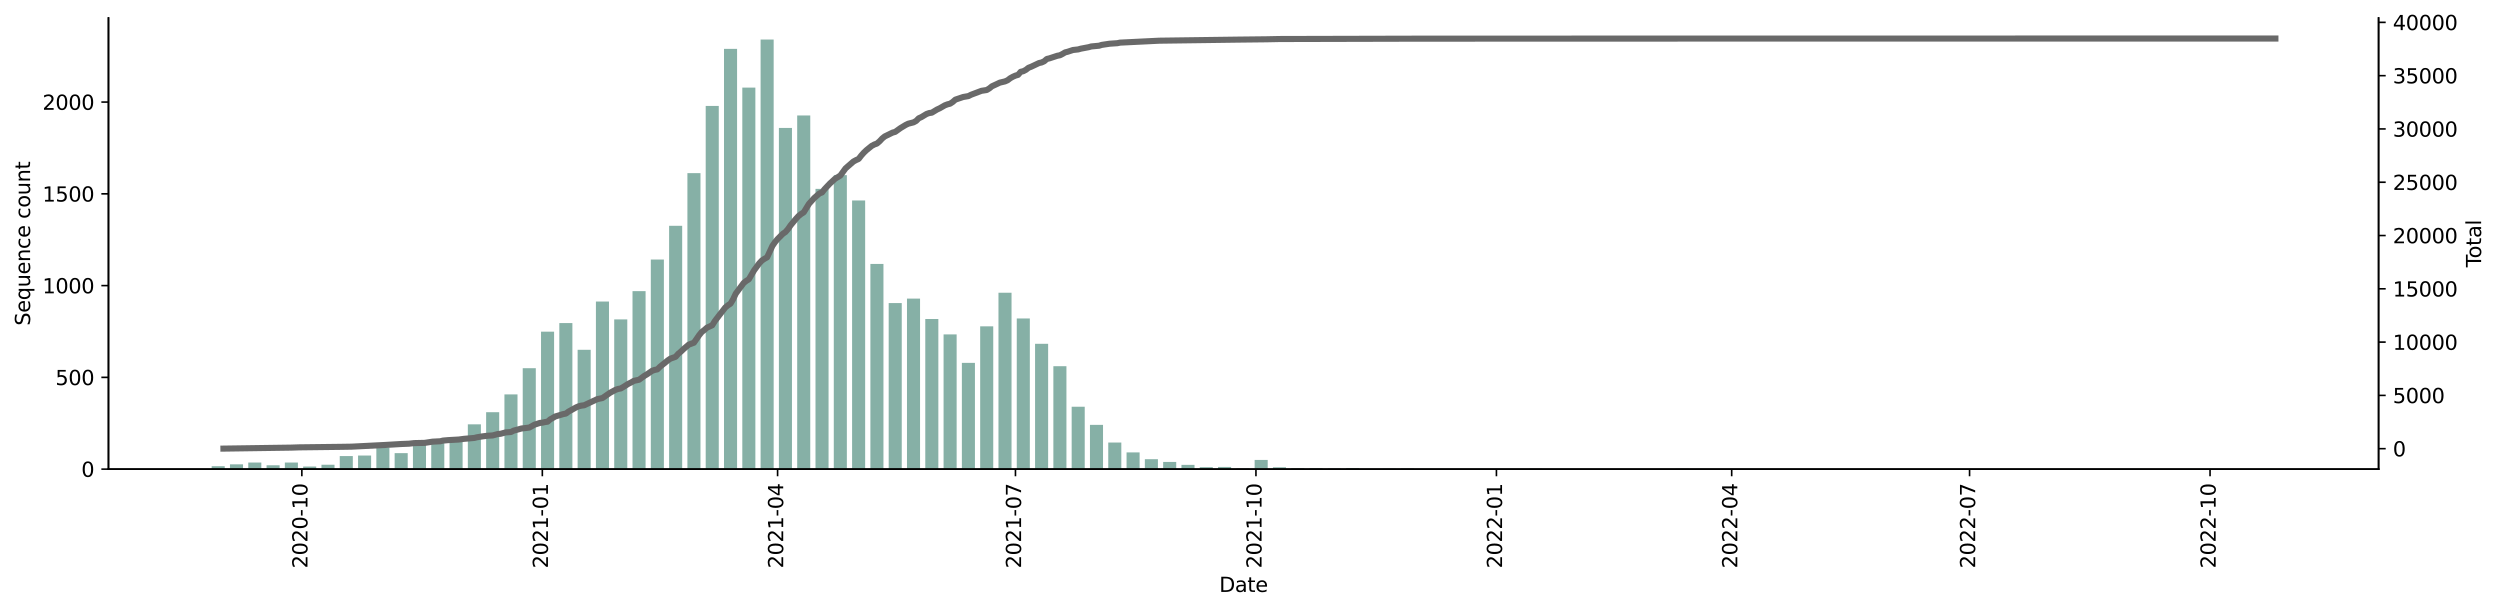 <?xml version="1.0" encoding="utf-8" standalone="no"?>
<!DOCTYPE svg PUBLIC "-//W3C//DTD SVG 1.1//EN"
  "http://www.w3.org/Graphics/SVG/1.1/DTD/svg11.dtd">
<svg xmlns:xlink="http://www.w3.org/1999/xlink" width="1229.019pt" height="300.283pt" viewBox="0 0 1229.019 300.283" xmlns="http://www.w3.org/2000/svg" version="1.1">
 <defs>
  <style type="text/css">*{stroke-linejoin: round; stroke-linecap: butt}</style>
 </defs>
 <g id="figure_1">
  <g id="patch_1">
   <path d="M 0 300.283 
L 1229.019 300.283 
L 1229.019 0 
L 0 0 
z
" style="fill: #ffffff"/>
  </g>
  <g id="axes_1">
   <g id="patch_2">
    <path d="M 53.328 230.622 
L 1169.328 230.622 
L 1169.328 8.862 
L 53.328 8.862 
z
" style="fill: #ffffff"/>
   </g>
   <g id="patch_3">
    <path d="M 104.055 230.622 
L 110.481 230.622 
L 110.481 229.179 
L 104.055 229.179 
z
" clip-path="url(#p9e6f62a53c)" style="fill: #86b0a6"/>
   </g>
   <g id="patch_4">
    <path d="M 113.051 230.622 
L 119.476 230.622 
L 119.476 228.276 
L 113.051 228.276 
z
" clip-path="url(#p9e6f62a53c)" style="fill: #86b0a6"/>
   </g>
   <g id="patch_5">
    <path d="M 122.046 230.622 
L 128.471 230.622 
L 128.471 227.374 
L 122.046 227.374 
z
" clip-path="url(#p9e6f62a53c)" style="fill: #86b0a6"/>
   </g>
   <g id="patch_6">
    <path d="M 131.041 230.622 
L 137.467 230.622 
L 137.467 228.728 
L 131.041 228.728 
z
" clip-path="url(#p9e6f62a53c)" style="fill: #86b0a6"/>
   </g>
   <g id="patch_7">
    <path d="M 140.037 230.622 
L 146.462 230.622 
L 146.462 227.374 
L 140.037 227.374 
z
" clip-path="url(#p9e6f62a53c)" style="fill: #86b0a6"/>
   </g>
   <g id="patch_8">
    <path d="M 149.032 230.622 
L 155.457 230.622 
L 155.457 229.359 
L 149.032 229.359 
z
" clip-path="url(#p9e6f62a53c)" style="fill: #86b0a6"/>
   </g>
   <g id="patch_9">
    <path d="M 158.027 230.622 
L 164.453 230.622 
L 164.453 228.457 
L 158.027 228.457 
z
" clip-path="url(#p9e6f62a53c)" style="fill: #86b0a6"/>
   </g>
   <g id="patch_10">
    <path d="M 167.023 230.622 
L 173.448 230.622 
L 173.448 224.217 
L 167.023 224.217 
z
" clip-path="url(#p9e6f62a53c)" style="fill: #86b0a6"/>
   </g>
   <g id="patch_11">
    <path d="M 176.018 230.622 
L 182.443 230.622 
L 182.443 223.946 
L 176.018 223.946 
z
" clip-path="url(#p9e6f62a53c)" style="fill: #86b0a6"/>
   </g>
   <g id="patch_12">
    <path d="M 185.013 230.622 
L 191.439 230.622 
L 191.439 219.976 
L 185.013 219.976 
z
" clip-path="url(#p9e6f62a53c)" style="fill: #86b0a6"/>
   </g>
   <g id="patch_13">
    <path d="M 194.009 230.622 
L 200.434 230.622 
L 200.434 222.773 
L 194.009 222.773 
z
" clip-path="url(#p9e6f62a53c)" style="fill: #86b0a6"/>
   </g>
   <g id="patch_14">
    <path d="M 203.004 230.622 
L 209.429 230.622 
L 209.429 217.811 
L 203.004 217.811 
z
" clip-path="url(#p9e6f62a53c)" style="fill: #86b0a6"/>
   </g>
   <g id="patch_15">
    <path d="M 211.999 230.622 
L 218.425 230.622 
L 218.425 216.638 
L 211.999 216.638 
z
" clip-path="url(#p9e6f62a53c)" style="fill: #86b0a6"/>
   </g>
   <g id="patch_16">
    <path d="M 220.995 230.622 
L 227.42 230.622 
L 227.42 215.646 
L 220.995 215.646 
z
" clip-path="url(#p9e6f62a53c)" style="fill: #86b0a6"/>
   </g>
   <g id="patch_17">
    <path d="M 229.99 230.622 
L 236.415 230.622 
L 236.415 208.609 
L 229.99 208.609 
z
" clip-path="url(#p9e6f62a53c)" style="fill: #86b0a6"/>
   </g>
   <g id="patch_18">
    <path d="M 238.985 230.622 
L 245.411 230.622 
L 245.411 202.655 
L 238.985 202.655 
z
" clip-path="url(#p9e6f62a53c)" style="fill: #86b0a6"/>
   </g>
   <g id="patch_19">
    <path d="M 247.981 230.622 
L 254.406 230.622 
L 254.406 193.903 
L 247.981 193.903 
z
" clip-path="url(#p9e6f62a53c)" style="fill: #86b0a6"/>
   </g>
   <g id="patch_20">
    <path d="M 256.976 230.622 
L 263.401 230.622 
L 263.401 181.002 
L 256.976 181.002 
z
" clip-path="url(#p9e6f62a53c)" style="fill: #86b0a6"/>
   </g>
   <g id="patch_21">
    <path d="M 265.971 230.622 
L 272.397 230.622 
L 272.397 163.049 
L 265.971 163.049 
z
" clip-path="url(#p9e6f62a53c)" style="fill: #86b0a6"/>
   </g>
   <g id="patch_22">
    <path d="M 274.967 230.622 
L 281.392 230.622 
L 281.392 158.809 
L 274.967 158.809 
z
" clip-path="url(#p9e6f62a53c)" style="fill: #86b0a6"/>
   </g>
   <g id="patch_23">
    <path d="M 283.962 230.622 
L 290.387 230.622 
L 290.387 171.98 
L 283.962 171.98 
z
" clip-path="url(#p9e6f62a53c)" style="fill: #86b0a6"/>
   </g>
   <g id="patch_24">
    <path d="M 292.957 230.622 
L 299.383 230.622 
L 299.383 148.253 
L 292.957 148.253 
z
" clip-path="url(#p9e6f62a53c)" style="fill: #86b0a6"/>
   </g>
   <g id="patch_25">
    <path d="M 301.953 230.622 
L 308.378 230.622 
L 308.378 157.004 
L 301.953 157.004 
z
" clip-path="url(#p9e6f62a53c)" style="fill: #86b0a6"/>
   </g>
   <g id="patch_26">
    <path d="M 310.948 230.622 
L 317.373 230.622 
L 317.373 143.111 
L 310.948 143.111 
z
" clip-path="url(#p9e6f62a53c)" style="fill: #86b0a6"/>
   </g>
   <g id="patch_27">
    <path d="M 319.943 230.622 
L 326.369 230.622 
L 326.369 127.593 
L 319.943 127.593 
z
" clip-path="url(#p9e6f62a53c)" style="fill: #86b0a6"/>
   </g>
   <g id="patch_28">
    <path d="M 328.939 230.622 
L 335.364 230.622 
L 335.364 110.993 
L 328.939 110.993 
z
" clip-path="url(#p9e6f62a53c)" style="fill: #86b0a6"/>
   </g>
   <g id="patch_29">
    <path d="M 337.934 230.622 
L 344.359 230.622 
L 344.359 85.101 
L 337.934 85.101 
z
" clip-path="url(#p9e6f62a53c)" style="fill: #86b0a6"/>
   </g>
   <g id="patch_30">
    <path d="M 346.929 230.622 
L 353.355 230.622 
L 353.355 52.081 
L 346.929 52.081 
z
" clip-path="url(#p9e6f62a53c)" style="fill: #86b0a6"/>
   </g>
   <g id="patch_31">
    <path d="M 355.925 230.622 
L 362.35 230.622 
L 362.35 24.023 
L 355.925 24.023 
z
" clip-path="url(#p9e6f62a53c)" style="fill: #86b0a6"/>
   </g>
   <g id="patch_32">
    <path d="M 364.92 230.622 
L 371.345 230.622 
L 371.345 43.059 
L 364.92 43.059 
z
" clip-path="url(#p9e6f62a53c)" style="fill: #86b0a6"/>
   </g>
   <g id="patch_33">
    <path d="M 373.915 230.622 
L 380.341 230.622 
L 380.341 19.422 
L 373.915 19.422 
z
" clip-path="url(#p9e6f62a53c)" style="fill: #86b0a6"/>
   </g>
   <g id="patch_34">
    <path d="M 382.911 230.622 
L 389.336 230.622 
L 389.336 62.907 
L 382.911 62.907 
z
" clip-path="url(#p9e6f62a53c)" style="fill: #86b0a6"/>
   </g>
   <g id="patch_35">
    <path d="M 391.906 230.622 
L 398.331 230.622 
L 398.331 56.772 
L 391.906 56.772 
z
" clip-path="url(#p9e6f62a53c)" style="fill: #86b0a6"/>
   </g>
   <g id="patch_36">
    <path d="M 400.902 230.622 
L 407.327 230.622 
L 407.327 92.859 
L 400.902 92.859 
z
" clip-path="url(#p9e6f62a53c)" style="fill: #86b0a6"/>
   </g>
   <g id="patch_37">
    <path d="M 409.897 230.622 
L 416.322 230.622 
L 416.322 86.093 
L 409.897 86.093 
z
" clip-path="url(#p9e6f62a53c)" style="fill: #86b0a6"/>
   </g>
   <g id="patch_38">
    <path d="M 418.892 230.622 
L 425.317 230.622 
L 425.317 98.543 
L 418.892 98.543 
z
" clip-path="url(#p9e6f62a53c)" style="fill: #86b0a6"/>
   </g>
   <g id="patch_39">
    <path d="M 427.888 230.622 
L 434.313 230.622 
L 434.313 129.759 
L 427.888 129.759 
z
" clip-path="url(#p9e6f62a53c)" style="fill: #86b0a6"/>
   </g>
   <g id="patch_40">
    <path d="M 436.883 230.622 
L 443.308 230.622 
L 443.308 148.975 
L 436.883 148.975 
z
" clip-path="url(#p9e6f62a53c)" style="fill: #86b0a6"/>
   </g>
   <g id="patch_41">
    <path d="M 445.878 230.622 
L 452.303 230.622 
L 452.303 146.81 
L 445.878 146.81 
z
" clip-path="url(#p9e6f62a53c)" style="fill: #86b0a6"/>
   </g>
   <g id="patch_42">
    <path d="M 454.874 230.622 
L 461.299 230.622 
L 461.299 156.824 
L 454.874 156.824 
z
" clip-path="url(#p9e6f62a53c)" style="fill: #86b0a6"/>
   </g>
   <g id="patch_43">
    <path d="M 463.869 230.622 
L 470.294 230.622 
L 470.294 164.402 
L 463.869 164.402 
z
" clip-path="url(#p9e6f62a53c)" style="fill: #86b0a6"/>
   </g>
   <g id="patch_44">
    <path d="M 472.864 230.622 
L 479.289 230.622 
L 479.289 178.386 
L 472.864 178.386 
z
" clip-path="url(#p9e6f62a53c)" style="fill: #86b0a6"/>
   </g>
   <g id="patch_45">
    <path d="M 481.86 230.622 
L 488.285 230.622 
L 488.285 160.433 
L 481.86 160.433 
z
" clip-path="url(#p9e6f62a53c)" style="fill: #86b0a6"/>
   </g>
   <g id="patch_46">
    <path d="M 490.855 230.622 
L 497.28 230.622 
L 497.28 143.923 
L 490.855 143.923 
z
" clip-path="url(#p9e6f62a53c)" style="fill: #86b0a6"/>
   </g>
   <g id="patch_47">
    <path d="M 499.85 230.622 
L 506.275 230.622 
L 506.275 156.553 
L 499.85 156.553 
z
" clip-path="url(#p9e6f62a53c)" style="fill: #86b0a6"/>
   </g>
   <g id="patch_48">
    <path d="M 508.846 230.622 
L 515.271 230.622 
L 515.271 169.003 
L 508.846 169.003 
z
" clip-path="url(#p9e6f62a53c)" style="fill: #86b0a6"/>
   </g>
   <g id="patch_49">
    <path d="M 517.841 230.622 
L 524.266 230.622 
L 524.266 180.01 
L 517.841 180.01 
z
" clip-path="url(#p9e6f62a53c)" style="fill: #86b0a6"/>
   </g>
   <g id="patch_50">
    <path d="M 526.836 230.622 
L 533.261 230.622 
L 533.261 199.948 
L 526.836 199.948 
z
" clip-path="url(#p9e6f62a53c)" style="fill: #86b0a6"/>
   </g>
   <g id="patch_51">
    <path d="M 535.832 230.622 
L 542.257 230.622 
L 542.257 208.88 
L 535.832 208.88 
z
" clip-path="url(#p9e6f62a53c)" style="fill: #86b0a6"/>
   </g>
   <g id="patch_52">
    <path d="M 544.827 230.622 
L 551.252 230.622 
L 551.252 217.54 
L 544.827 217.54 
z
" clip-path="url(#p9e6f62a53c)" style="fill: #86b0a6"/>
   </g>
   <g id="patch_53">
    <path d="M 553.822 230.622 
L 560.247 230.622 
L 560.247 222.412 
L 553.822 222.412 
z
" clip-path="url(#p9e6f62a53c)" style="fill: #86b0a6"/>
   </g>
   <g id="patch_54">
    <path d="M 562.818 230.622 
L 569.243 230.622 
L 569.243 225.75 
L 562.818 225.75 
z
" clip-path="url(#p9e6f62a53c)" style="fill: #86b0a6"/>
   </g>
   <g id="patch_55">
    <path d="M 571.813 230.622 
L 578.238 230.622 
L 578.238 227.104 
L 571.813 227.104 
z
" clip-path="url(#p9e6f62a53c)" style="fill: #86b0a6"/>
   </g>
   <g id="patch_56">
    <path d="M 580.808 230.622 
L 587.233 230.622 
L 587.233 228.547 
L 580.808 228.547 
z
" clip-path="url(#p9e6f62a53c)" style="fill: #86b0a6"/>
   </g>
   <g id="patch_57">
    <path d="M 589.804 230.622 
L 596.229 230.622 
L 596.229 229.63 
L 589.804 229.63 
z
" clip-path="url(#p9e6f62a53c)" style="fill: #86b0a6"/>
   </g>
   <g id="patch_58">
    <path d="M 598.799 230.622 
L 605.224 230.622 
L 605.224 229.539 
L 598.799 229.539 
z
" clip-path="url(#p9e6f62a53c)" style="fill: #86b0a6"/>
   </g>
   <g id="patch_59">
    <path d="M 607.794 230.622 
L 614.219 230.622 
L 614.219 230.351 
L 607.794 230.351 
z
" clip-path="url(#p9e6f62a53c)" style="fill: #86b0a6"/>
   </g>
   <g id="patch_60">
    <path d="M 616.79 230.622 
L 623.215 230.622 
L 623.215 226.111 
L 616.79 226.111 
z
" clip-path="url(#p9e6f62a53c)" style="fill: #86b0a6"/>
   </g>
   <g id="patch_61">
    <path d="M 625.785 230.622 
L 632.21 230.622 
L 632.21 229.72 
L 625.785 229.72 
z
" clip-path="url(#p9e6f62a53c)" style="fill: #86b0a6"/>
   </g>
   <g id="patch_62">
    <path d="M 634.78 230.622 
L 641.205 230.622 
L 641.205 230.171 
L 634.78 230.171 
z
" clip-path="url(#p9e6f62a53c)" style="fill: #86b0a6"/>
   </g>
   <g id="patch_63">
    <path d="M 643.776 230.622 
L 650.201 230.622 
L 650.201 230.171 
L 643.776 230.171 
z
" clip-path="url(#p9e6f62a53c)" style="fill: #86b0a6"/>
   </g>
   <g id="patch_64">
    <path d="M 652.771 230.622 
L 659.196 230.622 
L 659.196 230.351 
L 652.771 230.351 
z
" clip-path="url(#p9e6f62a53c)" style="fill: #86b0a6"/>
   </g>
   <g id="patch_65">
    <path d="M 661.766 230.622 
L 668.192 230.622 
L 668.192 230.081 
L 661.766 230.081 
z
" clip-path="url(#p9e6f62a53c)" style="fill: #86b0a6"/>
   </g>
   <g id="patch_66">
    <path d="M 670.762 230.622 
L 677.187 230.622 
L 677.187 230.532 
L 670.762 230.532 
z
" clip-path="url(#p9e6f62a53c)" style="fill: #86b0a6"/>
   </g>
   <g id="patch_67">
    <path d="M 679.757 230.622 
L 686.182 230.622 
L 686.182 230.442 
L 679.757 230.442 
z
" clip-path="url(#p9e6f62a53c)" style="fill: #86b0a6"/>
   </g>
   <g id="patch_68">
    <path d="M 688.752 230.622 
L 695.178 230.622 
L 695.178 230.351 
L 688.752 230.351 
z
" clip-path="url(#p9e6f62a53c)" style="fill: #86b0a6"/>
   </g>
   <g id="patch_69">
    <path d="M 697.748 230.622 
L 704.173 230.622 
L 704.173 230.532 
L 697.748 230.532 
z
" clip-path="url(#p9e6f62a53c)" style="fill: #86b0a6"/>
   </g>
   <g id="patch_70">
    <path d="M 706.743 230.622 
L 713.168 230.622 
L 713.168 230.532 
L 706.743 230.532 
z
" clip-path="url(#p9e6f62a53c)" style="fill: #86b0a6"/>
   </g>
   <g id="patch_71">
    <path d="M 724.734 230.622 
L 731.159 230.622 
L 731.159 230.532 
L 724.734 230.532 
z
" clip-path="url(#p9e6f62a53c)" style="fill: #86b0a6"/>
   </g>
   <g id="patch_72">
    <path d="M 733.729 230.622 
L 740.154 230.622 
L 740.154 230.532 
L 733.729 230.532 
z
" clip-path="url(#p9e6f62a53c)" style="fill: #86b0a6"/>
   </g>
   <g id="patch_73">
    <path d="M 751.72 230.622 
L 758.145 230.622 
L 758.145 230.442 
L 751.72 230.442 
z
" clip-path="url(#p9e6f62a53c)" style="fill: #86b0a6"/>
   </g>
   <g id="patch_74">
    <path d="M 823.682 230.622 
L 830.108 230.622 
L 830.108 230.442 
L 823.682 230.442 
z
" clip-path="url(#p9e6f62a53c)" style="fill: #86b0a6"/>
   </g>
   <g id="patch_75">
    <path d="M 832.678 230.622 
L 839.103 230.622 
L 839.103 230.532 
L 832.678 230.532 
z
" clip-path="url(#p9e6f62a53c)" style="fill: #86b0a6"/>
   </g>
   <g id="patch_76">
    <path d="M 1012.584 230.622 
L 1019.01 230.622 
L 1019.01 230.532 
L 1012.584 230.532 
z
" clip-path="url(#p9e6f62a53c)" style="fill: #86b0a6"/>
   </g>
   <g id="patch_77">
    <path d="M 1048.566 230.622 
L 1054.991 230.622 
L 1054.991 230.532 
L 1048.566 230.532 
z
" clip-path="url(#p9e6f62a53c)" style="fill: #86b0a6"/>
   </g>
   <g id="patch_78">
    <path d="M 1075.552 230.622 
L 1081.977 230.622 
L 1081.977 230.532 
L 1075.552 230.532 
z
" clip-path="url(#p9e6f62a53c)" style="fill: #86b0a6"/>
   </g>
   <g id="patch_79">
    <path d="M 1111.533 230.622 
L 1117.958 230.622 
L 1117.958 230.532 
L 1111.533 230.532 
z
" clip-path="url(#p9e6f62a53c)" style="fill: #86b0a6"/>
   </g>
   <g id="matplotlib.axis_1">
    <g id="xtick_1">
     <g id="line2d_1">
      <defs>
       <path id="m49d99c21c4" d="M 0 0 
L 0 3.5 
" style="stroke: #000000; stroke-width: 0.8"/>
      </defs>
      <g>
       <use xlink:href="#m49d99c21c4" x="148.39" y="230.622" style="stroke: #000000; stroke-width: 0.8"/>
      </g>
     </g>
     <g id="text_1">
      <!-- 2020-10 -->
      <g transform="translate(151.149 279.405)rotate(-90)scale(0.1 -0.1)">
       <defs>
        <path id="DejaVuSans-32" d="M 1228 531 
L 3431 531 
L 3431 0 
L 469 0 
L 469 531 
Q 828 903 1448 1529 
Q 2069 2156 2228 2338 
Q 2531 2678 2651 2914 
Q 2772 3150 2772 3378 
Q 2772 3750 2511 3984 
Q 2250 4219 1831 4219 
Q 1534 4219 1204 4116 
Q 875 4013 500 3803 
L 500 4441 
Q 881 4594 1212 4672 
Q 1544 4750 1819 4750 
Q 2544 4750 2975 4387 
Q 3406 4025 3406 3419 
Q 3406 3131 3298 2873 
Q 3191 2616 2906 2266 
Q 2828 2175 2409 1742 
Q 1991 1309 1228 531 
z
" transform="scale(0.016)"/>
        <path id="DejaVuSans-30" d="M 2034 4250 
Q 1547 4250 1301 3770 
Q 1056 3291 1056 2328 
Q 1056 1369 1301 889 
Q 1547 409 2034 409 
Q 2525 409 2770 889 
Q 3016 1369 3016 2328 
Q 3016 3291 2770 3770 
Q 2525 4250 2034 4250 
z
M 2034 4750 
Q 2819 4750 3233 4129 
Q 3647 3509 3647 2328 
Q 3647 1150 3233 529 
Q 2819 -91 2034 -91 
Q 1250 -91 836 529 
Q 422 1150 422 2328 
Q 422 3509 836 4129 
Q 1250 4750 2034 4750 
z
" transform="scale(0.016)"/>
        <path id="DejaVuSans-2d" d="M 313 2009 
L 1997 2009 
L 1997 1497 
L 313 1497 
L 313 2009 
z
" transform="scale(0.016)"/>
        <path id="DejaVuSans-31" d="M 794 531 
L 1825 531 
L 1825 4091 
L 703 3866 
L 703 4441 
L 1819 4666 
L 2450 4666 
L 2450 531 
L 3481 531 
L 3481 0 
L 794 0 
L 794 531 
z
" transform="scale(0.016)"/>
       </defs>
       <use xlink:href="#DejaVuSans-32"/>
       <use xlink:href="#DejaVuSans-30" x="63.623"/>
       <use xlink:href="#DejaVuSans-32" x="127.246"/>
       <use xlink:href="#DejaVuSans-30" x="190.869"/>
       <use xlink:href="#DejaVuSans-2d" x="254.492"/>
       <use xlink:href="#DejaVuSans-31" x="290.576"/>
       <use xlink:href="#DejaVuSans-30" x="354.199"/>
      </g>
     </g>
    </g>
    <g id="xtick_2">
     <g id="line2d_2">
      <g>
       <use xlink:href="#m49d99c21c4" x="266.614" y="230.622" style="stroke: #000000; stroke-width: 0.8"/>
      </g>
     </g>
     <g id="text_2">
      <!-- 2021-01 -->
      <g transform="translate(269.373 279.405)rotate(-90)scale(0.1 -0.1)">
       <use xlink:href="#DejaVuSans-32"/>
       <use xlink:href="#DejaVuSans-30" x="63.623"/>
       <use xlink:href="#DejaVuSans-32" x="127.246"/>
       <use xlink:href="#DejaVuSans-31" x="190.869"/>
       <use xlink:href="#DejaVuSans-2d" x="254.492"/>
       <use xlink:href="#DejaVuSans-30" x="290.576"/>
       <use xlink:href="#DejaVuSans-31" x="354.199"/>
      </g>
     </g>
    </g>
    <g id="xtick_3">
     <g id="line2d_3">
      <g>
       <use xlink:href="#m49d99c21c4" x="382.268" y="230.622" style="stroke: #000000; stroke-width: 0.8"/>
      </g>
     </g>
     <g id="text_3">
      <!-- 2021-04 -->
      <g transform="translate(385.028 279.405)rotate(-90)scale(0.1 -0.1)">
       <defs>
        <path id="DejaVuSans-34" d="M 2419 4116 
L 825 1625 
L 2419 1625 
L 2419 4116 
z
M 2253 4666 
L 3047 4666 
L 3047 1625 
L 3713 1625 
L 3713 1100 
L 3047 1100 
L 3047 0 
L 2419 0 
L 2419 1100 
L 313 1100 
L 313 1709 
L 2253 4666 
z
" transform="scale(0.016)"/>
       </defs>
       <use xlink:href="#DejaVuSans-32"/>
       <use xlink:href="#DejaVuSans-30" x="63.623"/>
       <use xlink:href="#DejaVuSans-32" x="127.246"/>
       <use xlink:href="#DejaVuSans-31" x="190.869"/>
       <use xlink:href="#DejaVuSans-2d" x="254.492"/>
       <use xlink:href="#DejaVuSans-30" x="290.576"/>
       <use xlink:href="#DejaVuSans-34" x="354.199"/>
      </g>
     </g>
    </g>
    <g id="xtick_4">
     <g id="line2d_4">
      <g>
       <use xlink:href="#m49d99c21c4" x="499.208" y="230.622" style="stroke: #000000; stroke-width: 0.8"/>
      </g>
     </g>
     <g id="text_4">
      <!-- 2021-07 -->
      <g transform="translate(501.967 279.405)rotate(-90)scale(0.1 -0.1)">
       <defs>
        <path id="DejaVuSans-37" d="M 525 4666 
L 3525 4666 
L 3525 4397 
L 1831 0 
L 1172 0 
L 2766 4134 
L 525 4134 
L 525 4666 
z
" transform="scale(0.016)"/>
       </defs>
       <use xlink:href="#DejaVuSans-32"/>
       <use xlink:href="#DejaVuSans-30" x="63.623"/>
       <use xlink:href="#DejaVuSans-32" x="127.246"/>
       <use xlink:href="#DejaVuSans-31" x="190.869"/>
       <use xlink:href="#DejaVuSans-2d" x="254.492"/>
       <use xlink:href="#DejaVuSans-30" x="290.576"/>
       <use xlink:href="#DejaVuSans-37" x="354.199"/>
      </g>
     </g>
    </g>
    <g id="xtick_5">
     <g id="line2d_5">
      <g>
       <use xlink:href="#m49d99c21c4" x="617.432" y="230.622" style="stroke: #000000; stroke-width: 0.8"/>
      </g>
     </g>
     <g id="text_5">
      <!-- 2021-10 -->
      <g transform="translate(620.191 279.405)rotate(-90)scale(0.1 -0.1)">
       <use xlink:href="#DejaVuSans-32"/>
       <use xlink:href="#DejaVuSans-30" x="63.623"/>
       <use xlink:href="#DejaVuSans-32" x="127.246"/>
       <use xlink:href="#DejaVuSans-31" x="190.869"/>
       <use xlink:href="#DejaVuSans-2d" x="254.492"/>
       <use xlink:href="#DejaVuSans-31" x="290.576"/>
       <use xlink:href="#DejaVuSans-30" x="354.199"/>
      </g>
     </g>
    </g>
    <g id="xtick_6">
     <g id="line2d_6">
      <g>
       <use xlink:href="#m49d99c21c4" x="735.657" y="230.622" style="stroke: #000000; stroke-width: 0.8"/>
      </g>
     </g>
     <g id="text_6">
      <!-- 2022-01 -->
      <g transform="translate(738.416 279.405)rotate(-90)scale(0.1 -0.1)">
       <use xlink:href="#DejaVuSans-32"/>
       <use xlink:href="#DejaVuSans-30" x="63.623"/>
       <use xlink:href="#DejaVuSans-32" x="127.246"/>
       <use xlink:href="#DejaVuSans-32" x="190.869"/>
       <use xlink:href="#DejaVuSans-2d" x="254.492"/>
       <use xlink:href="#DejaVuSans-30" x="290.576"/>
       <use xlink:href="#DejaVuSans-31" x="354.199"/>
      </g>
     </g>
    </g>
    <g id="xtick_7">
     <g id="line2d_7">
      <g>
       <use xlink:href="#m49d99c21c4" x="851.311" y="230.622" style="stroke: #000000; stroke-width: 0.8"/>
      </g>
     </g>
     <g id="text_7">
      <!-- 2022-04 -->
      <g transform="translate(854.07 279.405)rotate(-90)scale(0.1 -0.1)">
       <use xlink:href="#DejaVuSans-32"/>
       <use xlink:href="#DejaVuSans-30" x="63.623"/>
       <use xlink:href="#DejaVuSans-32" x="127.246"/>
       <use xlink:href="#DejaVuSans-32" x="190.869"/>
       <use xlink:href="#DejaVuSans-2d" x="254.492"/>
       <use xlink:href="#DejaVuSans-30" x="290.576"/>
       <use xlink:href="#DejaVuSans-34" x="354.199"/>
      </g>
     </g>
    </g>
    <g id="xtick_8">
     <g id="line2d_8">
      <g>
       <use xlink:href="#m49d99c21c4" x="968.25" y="230.622" style="stroke: #000000; stroke-width: 0.8"/>
      </g>
     </g>
     <g id="text_8">
      <!-- 2022-07 -->
      <g transform="translate(971.01 279.405)rotate(-90)scale(0.1 -0.1)">
       <use xlink:href="#DejaVuSans-32"/>
       <use xlink:href="#DejaVuSans-30" x="63.623"/>
       <use xlink:href="#DejaVuSans-32" x="127.246"/>
       <use xlink:href="#DejaVuSans-32" x="190.869"/>
       <use xlink:href="#DejaVuSans-2d" x="254.492"/>
       <use xlink:href="#DejaVuSans-30" x="290.576"/>
       <use xlink:href="#DejaVuSans-37" x="354.199"/>
      </g>
     </g>
    </g>
    <g id="xtick_9">
     <g id="line2d_9">
      <g>
       <use xlink:href="#m49d99c21c4" x="1086.475" y="230.622" style="stroke: #000000; stroke-width: 0.8"/>
      </g>
     </g>
     <g id="text_9">
      <!-- 2022-10 -->
      <g transform="translate(1089.234 279.405)rotate(-90)scale(0.1 -0.1)">
       <use xlink:href="#DejaVuSans-32"/>
       <use xlink:href="#DejaVuSans-30" x="63.623"/>
       <use xlink:href="#DejaVuSans-32" x="127.246"/>
       <use xlink:href="#DejaVuSans-32" x="190.869"/>
       <use xlink:href="#DejaVuSans-2d" x="254.492"/>
       <use xlink:href="#DejaVuSans-31" x="290.576"/>
       <use xlink:href="#DejaVuSans-30" x="354.199"/>
      </g>
     </g>
    </g>
    <g id="text_10">
     <!-- Date -->
     <g transform="translate(599.377 291.003)scale(0.1 -0.1)">
      <defs>
       <path id="DejaVuSans-44" d="M 1259 4147 
L 1259 519 
L 2022 519 
Q 2988 519 3436 956 
Q 3884 1394 3884 2338 
Q 3884 3275 3436 3711 
Q 2988 4147 2022 4147 
L 1259 4147 
z
M 628 4666 
L 1925 4666 
Q 3281 4666 3915 4102 
Q 4550 3538 4550 2338 
Q 4550 1131 3912 565 
Q 3275 0 1925 0 
L 628 0 
L 628 4666 
z
" transform="scale(0.016)"/>
       <path id="DejaVuSans-61" d="M 2194 1759 
Q 1497 1759 1228 1600 
Q 959 1441 959 1056 
Q 959 750 1161 570 
Q 1363 391 1709 391 
Q 2188 391 2477 730 
Q 2766 1069 2766 1631 
L 2766 1759 
L 2194 1759 
z
M 3341 1997 
L 3341 0 
L 2766 0 
L 2766 531 
Q 2569 213 2275 61 
Q 1981 -91 1556 -91 
Q 1019 -91 701 211 
Q 384 513 384 1019 
Q 384 1609 779 1909 
Q 1175 2209 1959 2209 
L 2766 2209 
L 2766 2266 
Q 2766 2663 2505 2880 
Q 2244 3097 1772 3097 
Q 1472 3097 1187 3025 
Q 903 2953 641 2809 
L 641 3341 
Q 956 3463 1253 3523 
Q 1550 3584 1831 3584 
Q 2591 3584 2966 3190 
Q 3341 2797 3341 1997 
z
" transform="scale(0.016)"/>
       <path id="DejaVuSans-74" d="M 1172 4494 
L 1172 3500 
L 2356 3500 
L 2356 3053 
L 1172 3053 
L 1172 1153 
Q 1172 725 1289 603 
Q 1406 481 1766 481 
L 2356 481 
L 2356 0 
L 1766 0 
Q 1100 0 847 248 
Q 594 497 594 1153 
L 594 3053 
L 172 3053 
L 172 3500 
L 594 3500 
L 594 4494 
L 1172 4494 
z
" transform="scale(0.016)"/>
       <path id="DejaVuSans-65" d="M 3597 1894 
L 3597 1613 
L 953 1613 
Q 991 1019 1311 708 
Q 1631 397 2203 397 
Q 2534 397 2845 478 
Q 3156 559 3463 722 
L 3463 178 
Q 3153 47 2828 -22 
Q 2503 -91 2169 -91 
Q 1331 -91 842 396 
Q 353 884 353 1716 
Q 353 2575 817 3079 
Q 1281 3584 2069 3584 
Q 2775 3584 3186 3129 
Q 3597 2675 3597 1894 
z
M 3022 2063 
Q 3016 2534 2758 2815 
Q 2500 3097 2075 3097 
Q 1594 3097 1305 2825 
Q 1016 2553 972 2059 
L 3022 2063 
z
" transform="scale(0.016)"/>
      </defs>
      <use xlink:href="#DejaVuSans-44"/>
      <use xlink:href="#DejaVuSans-61" x="77.002"/>
      <use xlink:href="#DejaVuSans-74" x="138.281"/>
      <use xlink:href="#DejaVuSans-65" x="177.49"/>
     </g>
    </g>
   </g>
   <g id="matplotlib.axis_2">
    <g id="ytick_1">
     <g id="line2d_10">
      <defs>
       <path id="m7335c562a2" d="M 0 0 
L -3.5 0 
" style="stroke: #000000; stroke-width: 0.8"/>
      </defs>
      <g>
       <use xlink:href="#m7335c562a2" x="53.328" y="230.622" style="stroke: #000000; stroke-width: 0.8"/>
      </g>
     </g>
     <g id="text_11">
      <!-- 0 -->
      <g transform="translate(39.966 234.421)scale(0.1 -0.1)">
       <use xlink:href="#DejaVuSans-30"/>
      </g>
     </g>
    </g>
    <g id="ytick_2">
     <g id="line2d_11">
      <g>
       <use xlink:href="#m7335c562a2" x="53.328" y="185.513" style="stroke: #000000; stroke-width: 0.8"/>
      </g>
     </g>
     <g id="text_12">
      <!-- 500 -->
      <g transform="translate(27.241 189.312)scale(0.1 -0.1)">
       <defs>
        <path id="DejaVuSans-35" d="M 691 4666 
L 3169 4666 
L 3169 4134 
L 1269 4134 
L 1269 2991 
Q 1406 3038 1543 3061 
Q 1681 3084 1819 3084 
Q 2600 3084 3056 2656 
Q 3513 2228 3513 1497 
Q 3513 744 3044 326 
Q 2575 -91 1722 -91 
Q 1428 -91 1123 -41 
Q 819 9 494 109 
L 494 744 
Q 775 591 1075 516 
Q 1375 441 1709 441 
Q 2250 441 2565 725 
Q 2881 1009 2881 1497 
Q 2881 1984 2565 2268 
Q 2250 2553 1709 2553 
Q 1456 2553 1204 2497 
Q 953 2441 691 2322 
L 691 4666 
z
" transform="scale(0.016)"/>
       </defs>
       <use xlink:href="#DejaVuSans-35"/>
       <use xlink:href="#DejaVuSans-30" x="63.623"/>
       <use xlink:href="#DejaVuSans-30" x="127.246"/>
      </g>
     </g>
    </g>
    <g id="ytick_3">
     <g id="line2d_12">
      <g>
       <use xlink:href="#m7335c562a2" x="53.328" y="140.404" style="stroke: #000000; stroke-width: 0.8"/>
      </g>
     </g>
     <g id="text_13">
      <!-- 1000 -->
      <g transform="translate(20.878 144.203)scale(0.1 -0.1)">
       <use xlink:href="#DejaVuSans-31"/>
       <use xlink:href="#DejaVuSans-30" x="63.623"/>
       <use xlink:href="#DejaVuSans-30" x="127.246"/>
       <use xlink:href="#DejaVuSans-30" x="190.869"/>
      </g>
     </g>
    </g>
    <g id="ytick_4">
     <g id="line2d_13">
      <g>
       <use xlink:href="#m7335c562a2" x="53.328" y="95.295" style="stroke: #000000; stroke-width: 0.8"/>
      </g>
     </g>
     <g id="text_14">
      <!-- 1500 -->
      <g transform="translate(20.878 99.095)scale(0.1 -0.1)">
       <use xlink:href="#DejaVuSans-31"/>
       <use xlink:href="#DejaVuSans-35" x="63.623"/>
       <use xlink:href="#DejaVuSans-30" x="127.246"/>
       <use xlink:href="#DejaVuSans-30" x="190.869"/>
      </g>
     </g>
    </g>
    <g id="ytick_5">
     <g id="line2d_14">
      <g>
       <use xlink:href="#m7335c562a2" x="53.328" y="50.186" style="stroke: #000000; stroke-width: 0.8"/>
      </g>
     </g>
     <g id="text_15">
      <!-- 2000 -->
      <g transform="translate(20.878 53.986)scale(0.1 -0.1)">
       <use xlink:href="#DejaVuSans-32"/>
       <use xlink:href="#DejaVuSans-30" x="63.623"/>
       <use xlink:href="#DejaVuSans-30" x="127.246"/>
       <use xlink:href="#DejaVuSans-30" x="190.869"/>
      </g>
     </g>
    </g>
    <g id="text_16">
     <!-- Sequence count -->
     <g transform="translate(14.798 160.102)rotate(-90)scale(0.1 -0.1)">
      <defs>
       <path id="DejaVuSans-53" d="M 3425 4513 
L 3425 3897 
Q 3066 4069 2747 4153 
Q 2428 4238 2131 4238 
Q 1616 4238 1336 4038 
Q 1056 3838 1056 3469 
Q 1056 3159 1242 3001 
Q 1428 2844 1947 2747 
L 2328 2669 
Q 3034 2534 3370 2195 
Q 3706 1856 3706 1288 
Q 3706 609 3251 259 
Q 2797 -91 1919 -91 
Q 1588 -91 1214 -16 
Q 841 59 441 206 
L 441 856 
Q 825 641 1194 531 
Q 1563 422 1919 422 
Q 2459 422 2753 634 
Q 3047 847 3047 1241 
Q 3047 1584 2836 1778 
Q 2625 1972 2144 2069 
L 1759 2144 
Q 1053 2284 737 2584 
Q 422 2884 422 3419 
Q 422 4038 858 4394 
Q 1294 4750 2059 4750 
Q 2388 4750 2728 4690 
Q 3069 4631 3425 4513 
z
" transform="scale(0.016)"/>
       <path id="DejaVuSans-71" d="M 947 1747 
Q 947 1113 1208 752 
Q 1469 391 1925 391 
Q 2381 391 2643 752 
Q 2906 1113 2906 1747 
Q 2906 2381 2643 2742 
Q 2381 3103 1925 3103 
Q 1469 3103 1208 2742 
Q 947 2381 947 1747 
z
M 2906 525 
Q 2725 213 2448 61 
Q 2172 -91 1784 -91 
Q 1150 -91 751 415 
Q 353 922 353 1747 
Q 353 2572 751 3078 
Q 1150 3584 1784 3584 
Q 2172 3584 2448 3432 
Q 2725 3281 2906 2969 
L 2906 3500 
L 3481 3500 
L 3481 -1331 
L 2906 -1331 
L 2906 525 
z
" transform="scale(0.016)"/>
       <path id="DejaVuSans-75" d="M 544 1381 
L 544 3500 
L 1119 3500 
L 1119 1403 
Q 1119 906 1312 657 
Q 1506 409 1894 409 
Q 2359 409 2629 706 
Q 2900 1003 2900 1516 
L 2900 3500 
L 3475 3500 
L 3475 0 
L 2900 0 
L 2900 538 
Q 2691 219 2414 64 
Q 2138 -91 1772 -91 
Q 1169 -91 856 284 
Q 544 659 544 1381 
z
M 1991 3584 
L 1991 3584 
z
" transform="scale(0.016)"/>
       <path id="DejaVuSans-6e" d="M 3513 2113 
L 3513 0 
L 2938 0 
L 2938 2094 
Q 2938 2591 2744 2837 
Q 2550 3084 2163 3084 
Q 1697 3084 1428 2787 
Q 1159 2491 1159 1978 
L 1159 0 
L 581 0 
L 581 3500 
L 1159 3500 
L 1159 2956 
Q 1366 3272 1645 3428 
Q 1925 3584 2291 3584 
Q 2894 3584 3203 3211 
Q 3513 2838 3513 2113 
z
" transform="scale(0.016)"/>
       <path id="DejaVuSans-63" d="M 3122 3366 
L 3122 2828 
Q 2878 2963 2633 3030 
Q 2388 3097 2138 3097 
Q 1578 3097 1268 2742 
Q 959 2388 959 1747 
Q 959 1106 1268 751 
Q 1578 397 2138 397 
Q 2388 397 2633 464 
Q 2878 531 3122 666 
L 3122 134 
Q 2881 22 2623 -34 
Q 2366 -91 2075 -91 
Q 1284 -91 818 406 
Q 353 903 353 1747 
Q 353 2603 823 3093 
Q 1294 3584 2113 3584 
Q 2378 3584 2631 3529 
Q 2884 3475 3122 3366 
z
" transform="scale(0.016)"/>
       <path id="DejaVuSans-20" transform="scale(0.016)"/>
       <path id="DejaVuSans-6f" d="M 1959 3097 
Q 1497 3097 1228 2736 
Q 959 2375 959 1747 
Q 959 1119 1226 758 
Q 1494 397 1959 397 
Q 2419 397 2687 759 
Q 2956 1122 2956 1747 
Q 2956 2369 2687 2733 
Q 2419 3097 1959 3097 
z
M 1959 3584 
Q 2709 3584 3137 3096 
Q 3566 2609 3566 1747 
Q 3566 888 3137 398 
Q 2709 -91 1959 -91 
Q 1206 -91 779 398 
Q 353 888 353 1747 
Q 353 2609 779 3096 
Q 1206 3584 1959 3584 
z
" transform="scale(0.016)"/>
      </defs>
      <use xlink:href="#DejaVuSans-53"/>
      <use xlink:href="#DejaVuSans-65" x="63.477"/>
      <use xlink:href="#DejaVuSans-71" x="125"/>
      <use xlink:href="#DejaVuSans-75" x="188.477"/>
      <use xlink:href="#DejaVuSans-65" x="251.855"/>
      <use xlink:href="#DejaVuSans-6e" x="313.379"/>
      <use xlink:href="#DejaVuSans-63" x="376.758"/>
      <use xlink:href="#DejaVuSans-65" x="431.738"/>
      <use xlink:href="#DejaVuSans-20" x="493.262"/>
      <use xlink:href="#DejaVuSans-63" x="525.049"/>
      <use xlink:href="#DejaVuSans-6f" x="580.029"/>
      <use xlink:href="#DejaVuSans-75" x="641.211"/>
      <use xlink:href="#DejaVuSans-6e" x="704.59"/>
      <use xlink:href="#DejaVuSans-74" x="767.969"/>
     </g>
    </g>
   </g>
   <g id="patch_80">
    <path d="M 53.328 230.622 
L 53.328 8.862 
" style="fill: none; stroke: #000000; stroke-width: 0.8; stroke-linejoin: miter; stroke-linecap: square"/>
   </g>
   <g id="patch_81">
    <path d="M 1169.328 230.622 
L 1169.328 8.862 
" style="fill: none; stroke: #000000; stroke-width: 0.8; stroke-linejoin: miter; stroke-linecap: square"/>
   </g>
   <g id="patch_82">
    <path d="M 53.328 230.622 
L 1169.328 230.622 
" style="fill: none; stroke: #000000; stroke-width: 0.8; stroke-linejoin: miter; stroke-linecap: square"/>
   </g>
  </g>
  <g id="axes_2">
   <g id="matplotlib.axis_3">
    <g id="ytick_6">
     <g id="line2d_15">
      <defs>
       <path id="m80aa17c7e4" d="M 0 0 
L 3.5 0 
" style="stroke: #000000; stroke-width: 0.8"/>
      </defs>
      <g>
       <use xlink:href="#m80aa17c7e4" x="1169.328" y="220.574" style="stroke: #000000; stroke-width: 0.8"/>
      </g>
     </g>
     <g id="text_17">
      <!-- 0 -->
      <g transform="translate(1176.328 224.373)scale(0.1 -0.1)">
       <use xlink:href="#DejaVuSans-30"/>
      </g>
     </g>
    </g>
    <g id="ytick_7">
     <g id="line2d_16">
      <g>
       <use xlink:href="#m80aa17c7e4" x="1169.328" y="194.377" style="stroke: #000000; stroke-width: 0.8"/>
      </g>
     </g>
     <g id="text_18">
      <!-- 5000 -->
      <g transform="translate(1176.328 198.176)scale(0.1 -0.1)">
       <use xlink:href="#DejaVuSans-35"/>
       <use xlink:href="#DejaVuSans-30" x="63.623"/>
       <use xlink:href="#DejaVuSans-30" x="127.246"/>
       <use xlink:href="#DejaVuSans-30" x="190.869"/>
      </g>
     </g>
    </g>
    <g id="ytick_8">
     <g id="line2d_17">
      <g>
       <use xlink:href="#m80aa17c7e4" x="1169.328" y="168.18" style="stroke: #000000; stroke-width: 0.8"/>
      </g>
     </g>
     <g id="text_19">
      <!-- 10000 -->
      <g transform="translate(1176.328 171.979)scale(0.1 -0.1)">
       <use xlink:href="#DejaVuSans-31"/>
       <use xlink:href="#DejaVuSans-30" x="63.623"/>
       <use xlink:href="#DejaVuSans-30" x="127.246"/>
       <use xlink:href="#DejaVuSans-30" x="190.869"/>
       <use xlink:href="#DejaVuSans-30" x="254.492"/>
      </g>
     </g>
    </g>
    <g id="ytick_9">
     <g id="line2d_18">
      <g>
       <use xlink:href="#m80aa17c7e4" x="1169.328" y="141.983" style="stroke: #000000; stroke-width: 0.8"/>
      </g>
     </g>
     <g id="text_20">
      <!-- 15000 -->
      <g transform="translate(1176.328 145.782)scale(0.1 -0.1)">
       <use xlink:href="#DejaVuSans-31"/>
       <use xlink:href="#DejaVuSans-35" x="63.623"/>
       <use xlink:href="#DejaVuSans-30" x="127.246"/>
       <use xlink:href="#DejaVuSans-30" x="190.869"/>
       <use xlink:href="#DejaVuSans-30" x="254.492"/>
      </g>
     </g>
    </g>
    <g id="ytick_10">
     <g id="line2d_19">
      <g>
       <use xlink:href="#m80aa17c7e4" x="1169.328" y="115.786" style="stroke: #000000; stroke-width: 0.8"/>
      </g>
     </g>
     <g id="text_21">
      <!-- 20000 -->
      <g transform="translate(1176.328 119.586)scale(0.1 -0.1)">
       <use xlink:href="#DejaVuSans-32"/>
       <use xlink:href="#DejaVuSans-30" x="63.623"/>
       <use xlink:href="#DejaVuSans-30" x="127.246"/>
       <use xlink:href="#DejaVuSans-30" x="190.869"/>
       <use xlink:href="#DejaVuSans-30" x="254.492"/>
      </g>
     </g>
    </g>
    <g id="ytick_11">
     <g id="line2d_20">
      <g>
       <use xlink:href="#m80aa17c7e4" x="1169.328" y="89.59" style="stroke: #000000; stroke-width: 0.8"/>
      </g>
     </g>
     <g id="text_22">
      <!-- 25000 -->
      <g transform="translate(1176.328 93.389)scale(0.1 -0.1)">
       <use xlink:href="#DejaVuSans-32"/>
       <use xlink:href="#DejaVuSans-35" x="63.623"/>
       <use xlink:href="#DejaVuSans-30" x="127.246"/>
       <use xlink:href="#DejaVuSans-30" x="190.869"/>
       <use xlink:href="#DejaVuSans-30" x="254.492"/>
      </g>
     </g>
    </g>
    <g id="ytick_12">
     <g id="line2d_21">
      <g>
       <use xlink:href="#m80aa17c7e4" x="1169.328" y="63.393" style="stroke: #000000; stroke-width: 0.8"/>
      </g>
     </g>
     <g id="text_23">
      <!-- 30000 -->
      <g transform="translate(1176.328 67.192)scale(0.1 -0.1)">
       <defs>
        <path id="DejaVuSans-33" d="M 2597 2516 
Q 3050 2419 3304 2112 
Q 3559 1806 3559 1356 
Q 3559 666 3084 287 
Q 2609 -91 1734 -91 
Q 1441 -91 1130 -33 
Q 819 25 488 141 
L 488 750 
Q 750 597 1062 519 
Q 1375 441 1716 441 
Q 2309 441 2620 675 
Q 2931 909 2931 1356 
Q 2931 1769 2642 2001 
Q 2353 2234 1838 2234 
L 1294 2234 
L 1294 2753 
L 1863 2753 
Q 2328 2753 2575 2939 
Q 2822 3125 2822 3475 
Q 2822 3834 2567 4026 
Q 2313 4219 1838 4219 
Q 1578 4219 1281 4162 
Q 984 4106 628 3988 
L 628 4550 
Q 988 4650 1302 4700 
Q 1616 4750 1894 4750 
Q 2613 4750 3031 4423 
Q 3450 4097 3450 3541 
Q 3450 3153 3228 2886 
Q 3006 2619 2597 2516 
z
" transform="scale(0.016)"/>
       </defs>
       <use xlink:href="#DejaVuSans-33"/>
       <use xlink:href="#DejaVuSans-30" x="63.623"/>
       <use xlink:href="#DejaVuSans-30" x="127.246"/>
       <use xlink:href="#DejaVuSans-30" x="190.869"/>
       <use xlink:href="#DejaVuSans-30" x="254.492"/>
      </g>
     </g>
    </g>
    <g id="ytick_13">
     <g id="line2d_22">
      <g>
       <use xlink:href="#m80aa17c7e4" x="1169.328" y="37.196" style="stroke: #000000; stroke-width: 0.8"/>
      </g>
     </g>
     <g id="text_24">
      <!-- 35000 -->
      <g transform="translate(1176.328 40.995)scale(0.1 -0.1)">
       <use xlink:href="#DejaVuSans-33"/>
       <use xlink:href="#DejaVuSans-35" x="63.623"/>
       <use xlink:href="#DejaVuSans-30" x="127.246"/>
       <use xlink:href="#DejaVuSans-30" x="190.869"/>
       <use xlink:href="#DejaVuSans-30" x="254.492"/>
      </g>
     </g>
    </g>
    <g id="ytick_14">
     <g id="line2d_23">
      <g>
       <use xlink:href="#m80aa17c7e4" x="1169.328" y="10.999" style="stroke: #000000; stroke-width: 0.8"/>
      </g>
     </g>
     <g id="text_25">
      <!-- 40000 -->
      <g transform="translate(1176.328 14.798)scale(0.1 -0.1)">
       <use xlink:href="#DejaVuSans-34"/>
       <use xlink:href="#DejaVuSans-30" x="63.623"/>
       <use xlink:href="#DejaVuSans-30" x="127.246"/>
       <use xlink:href="#DejaVuSans-30" x="190.869"/>
       <use xlink:href="#DejaVuSans-30" x="254.492"/>
      </g>
     </g>
    </g>
    <g id="text_26">
     <!-- Total -->
     <g transform="translate(1219.739 131.419)rotate(-90)scale(0.1 -0.1)">
      <defs>
       <path id="DejaVuSans-54" d="M -19 4666 
L 3928 4666 
L 3928 4134 
L 2272 4134 
L 2272 0 
L 1638 0 
L 1638 4134 
L -19 4134 
L -19 4666 
z
" transform="scale(0.016)"/>
       <path id="DejaVuSans-6c" d="M 603 4863 
L 1178 4863 
L 1178 0 
L 603 0 
L 603 4863 
z
" transform="scale(0.016)"/>
      </defs>
      <use xlink:href="#DejaVuSans-54"/>
      <use xlink:href="#DejaVuSans-6f" x="44.084"/>
      <use xlink:href="#DejaVuSans-74" x="105.266"/>
      <use xlink:href="#DejaVuSans-61" x="144.475"/>
      <use xlink:href="#DejaVuSans-6c" x="205.754"/>
     </g>
    </g>
   </g>
   <g id="line2d_24">
    <path d="M 109.838 220.542 
L 143.249 220.05 
L 147.105 219.919 
L 167.665 219.667 
L 172.805 219.583 
L 189.511 218.735 
L 197.221 218.279 
L 201.077 218.122 
L 203.647 217.833 
L 208.787 217.718 
L 212.642 217.126 
L 216.497 216.927 
L 217.782 216.592 
L 220.352 216.366 
L 225.492 216.078 
L 228.063 215.738 
L 233.203 215.292 
L 234.488 214.967 
L 237.058 214.543 
L 239.628 214.218 
L 242.198 214.061 
L 244.768 213.364 
L 246.053 213.259 
L 248.623 212.568 
L 251.193 212.384 
L 252.478 211.709 
L 255.049 211.022 
L 256.334 210.655 
L 260.189 210.2 
L 262.759 208.774 
L 265.329 207.936 
L 266.614 207.789 
L 267.899 207.491 
L 269.184 207.313 
L 270.469 206.186 
L 273.039 204.714 
L 276.894 203.567 
L 278.179 203.326 
L 279.464 202.362 
L 283.32 200.229 
L 284.605 199.7 
L 285.89 199.396 
L 287.175 199.244 
L 293.6 196.226 
L 296.17 195.681 
L 300.025 193.02 
L 302.595 191.652 
L 303.88 191.207 
L 305.165 190.971 
L 306.45 190.232 
L 309.021 188.608 
L 310.306 187.995 
L 311.591 187.235 
L 314.161 186.691 
L 316.731 184.81 
L 318.016 184.055 
L 320.586 182.29 
L 321.871 181.849 
L 323.156 181.593 
L 324.441 180.304 
L 327.011 178.234 
L 328.296 177.176 
L 329.581 176.311 
L 332.151 175.4 
L 333.436 173.928 
L 334.722 172.859 
L 336.007 171.633 
L 338.577 169.432 
L 341.147 168.484 
L 343.717 164.769 
L 345.002 163.182 
L 346.287 162.207 
L 347.572 161.075 
L 350.142 159.902 
L 351.427 157.827 
L 353.997 154.463 
L 356.567 151.152 
L 357.852 150.099 
L 359.137 149.276 
L 360.422 147.086 
L 361.708 144.341 
L 365.563 139.143 
L 366.848 138.101 
L 368.133 137.304 
L 370.703 132.919 
L 373.273 129.424 
L 374.558 128.073 
L 375.843 127.208 
L 377.128 126.496 
L 379.698 120.916 
L 380.983 119.05 
L 382.268 117.515 
L 384.838 114.943 
L 386.123 114.068 
L 387.408 112.585 
L 388.694 110.725 
L 391.264 107.623 
L 392.549 106.214 
L 393.834 105.203 
L 395.119 104.38 
L 397.689 100.21 
L 400.259 97.36 
L 402.829 95.107 
L 404.114 94.609 
L 405.399 92.953 
L 407.969 90.234 
L 410.539 87.871 
L 413.109 86.305 
L 415.68 82.773 
L 419.535 79.42 
L 420.82 78.713 
L 422.105 78.142 
L 423.39 76.481 
L 424.675 75.035 
L 425.96 73.814 
L 428.53 71.729 
L 429.815 71.042 
L 431.1 70.581 
L 432.385 69.481 
L 433.67 68.103 
L 434.955 67.066 
L 438.81 65.185 
L 440.095 64.828 
L 442.666 62.984 
L 445.236 61.428 
L 446.521 60.805 
L 449.091 60.15 
L 450.376 59.448 
L 451.661 58.153 
L 452.946 57.577 
L 455.516 56.026 
L 456.801 55.576 
L 458.086 55.392 
L 460.656 53.836 
L 461.941 53.249 
L 464.511 51.777 
L 465.796 51.29 
L 467.081 50.97 
L 468.367 50.127 
L 469.652 48.985 
L 473.507 47.685 
L 476.077 47.24 
L 477.362 46.585 
L 482.502 44.646 
L 485.072 44.248 
L 486.357 43.473 
L 487.642 42.43 
L 490.212 41.241 
L 491.497 40.628 
L 494.067 40.015 
L 495.353 39.449 
L 496.638 38.459 
L 497.923 37.741 
L 499.208 37.17 
L 500.493 36.793 
L 501.778 35.299 
L 503.063 35.001 
L 504.348 34.32 
L 505.633 33.314 
L 506.918 32.816 
L 510.773 30.998 
L 512.058 30.71 
L 513.343 30.118 
L 514.628 28.991 
L 515.913 28.687 
L 519.768 27.419 
L 521.053 27.168 
L 522.339 26.523 
L 523.624 25.753 
L 524.909 25.428 
L 527.479 24.585 
L 530.049 24.297 
L 531.334 23.93 
L 535.189 23.202 
L 536.474 22.835 
L 540.329 22.473 
L 541.614 22.07 
L 545.469 21.494 
L 549.325 21.232 
L 550.61 20.959 
L 569.885 20.006 
L 608.437 19.476 
L 622.572 19.314 
L 628.998 19.183 
L 697.105 19.01 
L 837.175 18.963 
L 1118.601 18.942 
L 1118.601 18.942 
" clip-path="url(#p9e6f62a53c)" style="fill: none; stroke: #696969; stroke-width: 3; stroke-linecap: square"/>
   </g>
   <g id="patch_83">
    <path d="M 53.328 230.622 
L 53.328 8.862 
" style="fill: none; stroke: #000000; stroke-width: 0.8; stroke-linejoin: miter; stroke-linecap: square"/>
   </g>
   <g id="patch_84">
    <path d="M 1169.328 230.622 
L 1169.328 8.862 
" style="fill: none; stroke: #000000; stroke-width: 0.8; stroke-linejoin: miter; stroke-linecap: square"/>
   </g>
   <g id="patch_85">
    <path d="M 53.328 230.622 
L 1169.328 230.622 
" style="fill: none; stroke: #000000; stroke-width: 0.8; stroke-linejoin: miter; stroke-linecap: square"/>
   </g>
  </g>
 </g>
 <defs>
  <clipPath id="p9e6f62a53c">
   <rect x="53.328" y="8.862" width="1116" height="221.76"/>
  </clipPath>
 </defs>
</svg>
